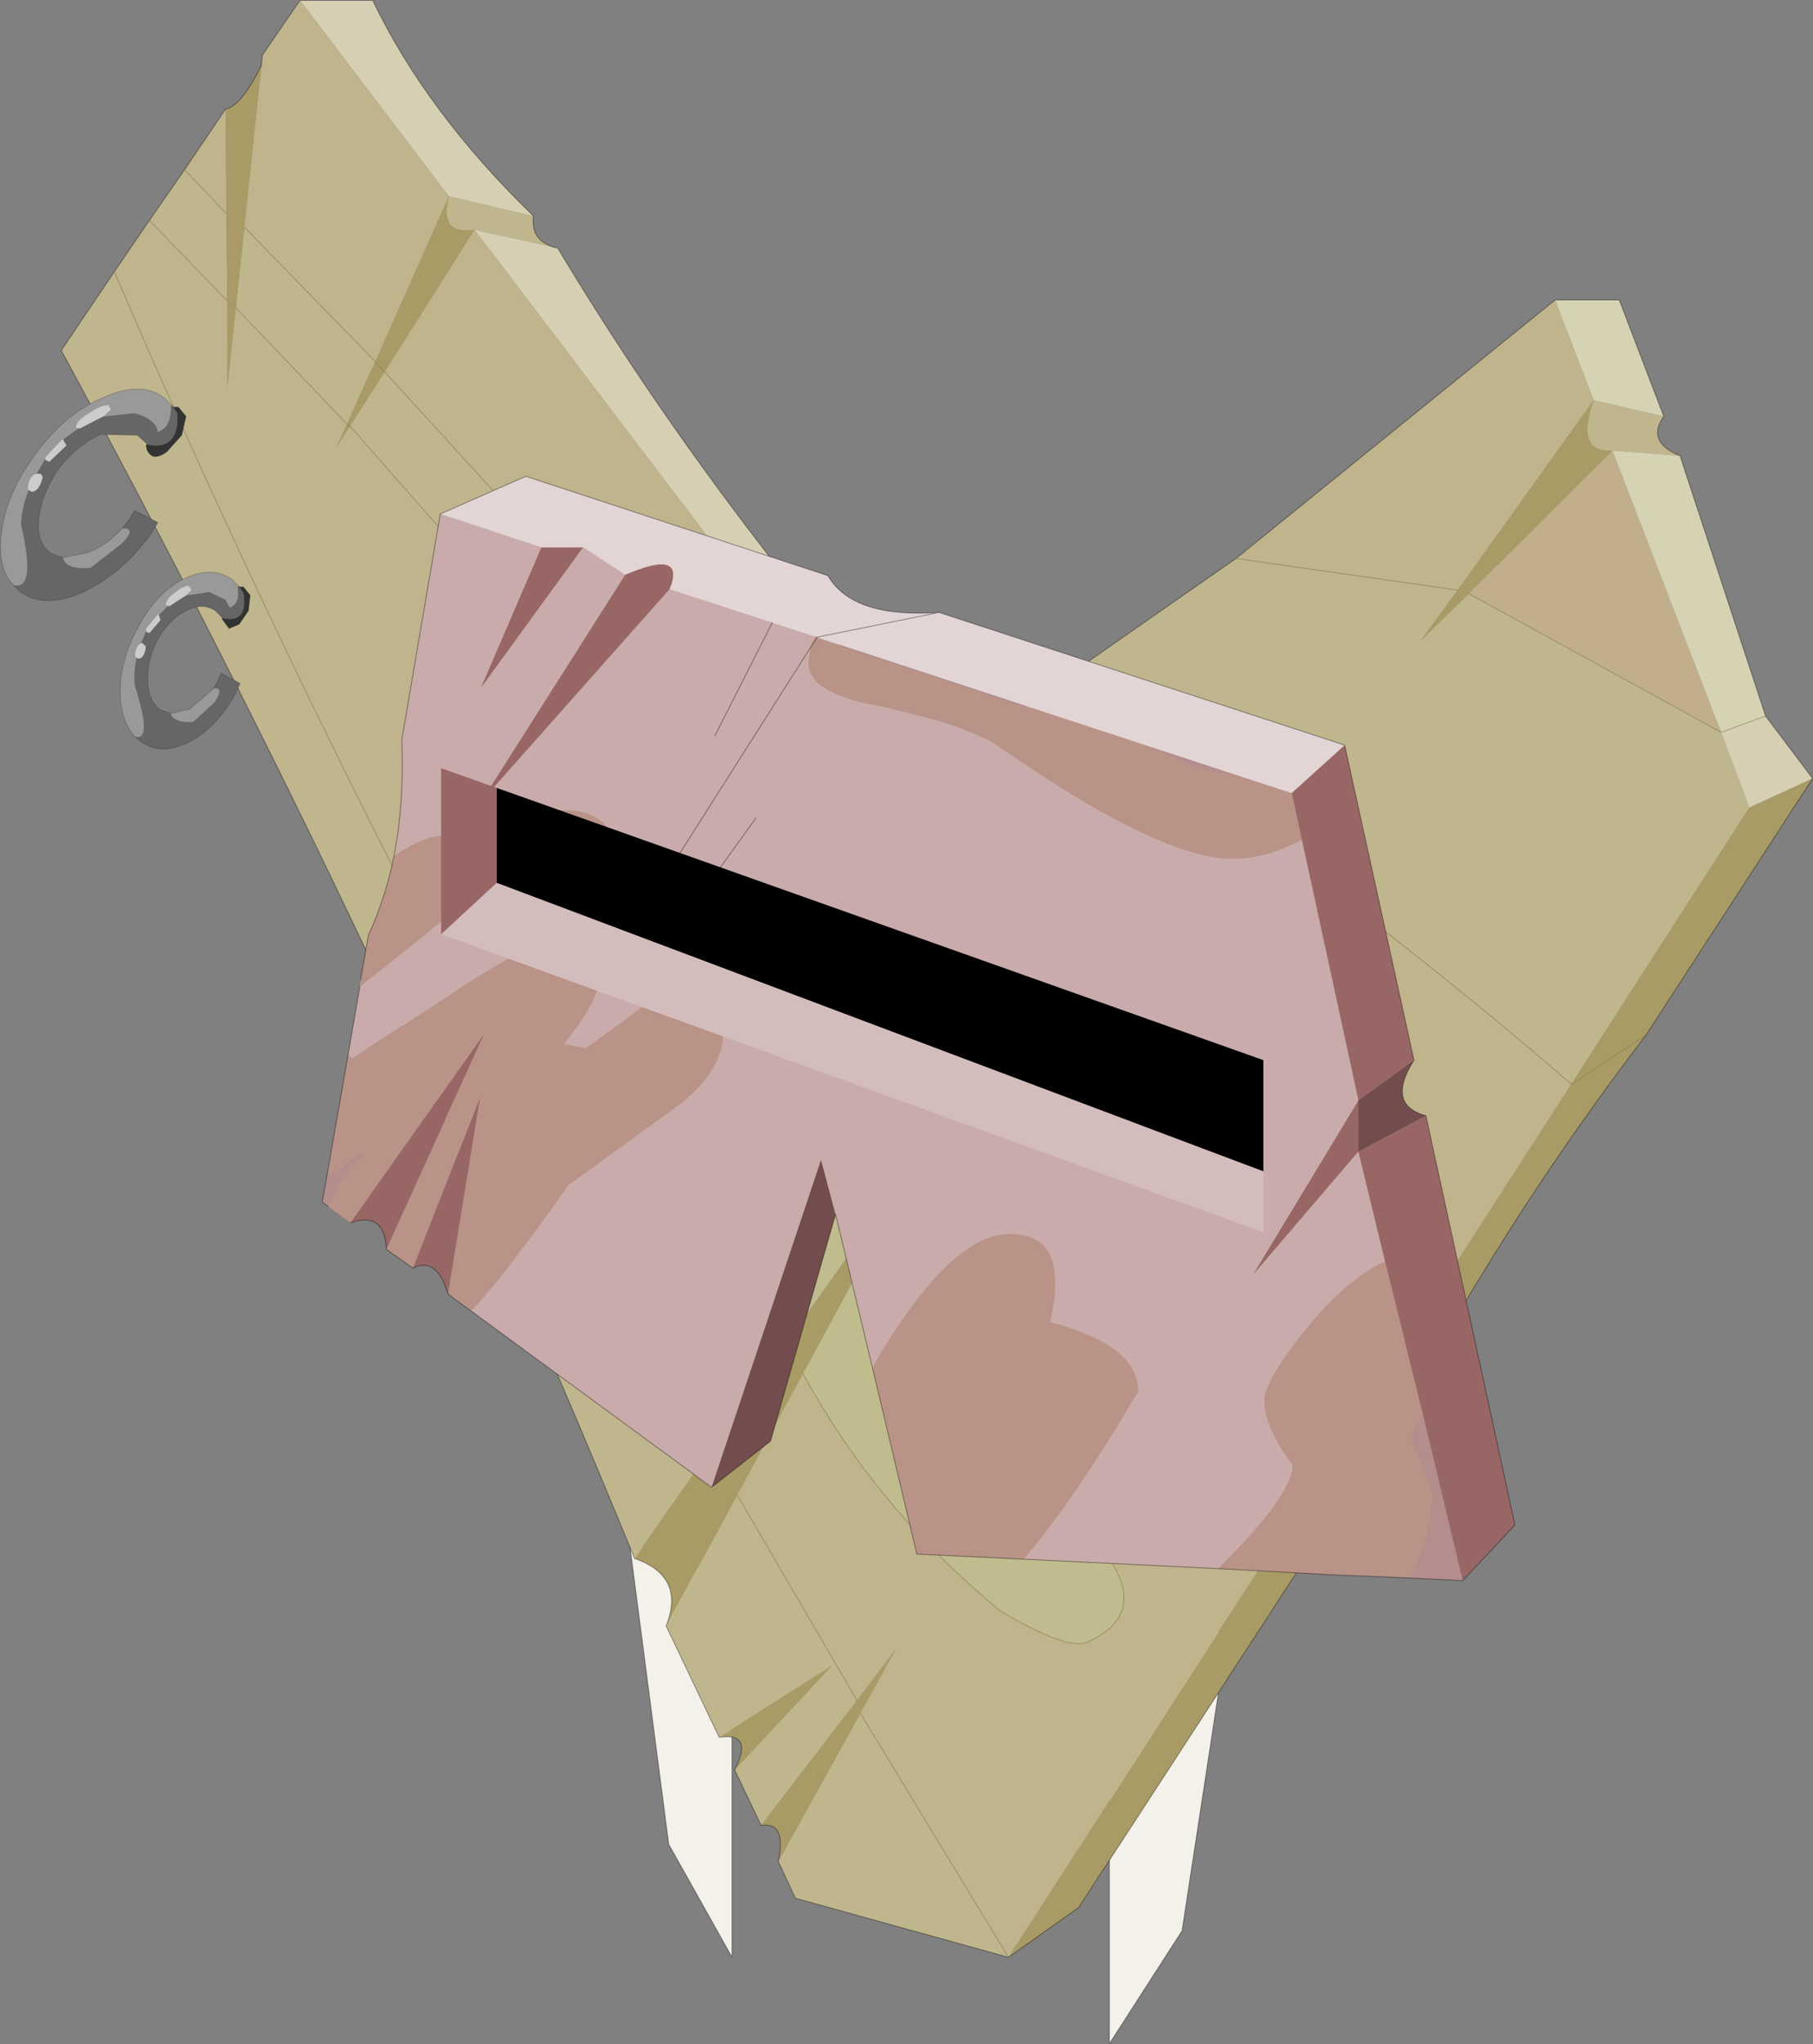 <svg viewBox="0 0 105.95 119.4" xmlns="http://www.w3.org/2000/svg" xmlns:xlink="http://www.w3.org/1999/xlink"><rect x="0" y="0" width="105.95" height="119.4" fill="#808080" stroke="none"/><use transform="translate(.03 .02)" width="105.9" height="119.35" xlink:href="#a"/><defs><g id="a"><path d="m264.75 232.9-6-2.05 2.3 17.65 3.7 6.6v-22.2" fill="#f3f1e9" fill-rule="evenodd" transform="translate(-222 -140.8)"/><path d="M42.75 92.1v22.2l-3.7-6.6-2.3-17.65z" fill="none" stroke="#000" stroke-linecap="round" stroke-linejoin="round" stroke-opacity=".4" stroke-width=".05"/><path d="m286.8 237.95 6.95-2.05-2.7 17.65-4.25 6.6v-22.2" fill="#f3f1e9" fill-rule="evenodd" transform="translate(-222 -140.8)"/><path d="M64.8 97.15v22.2l4.25-6.6 2.7-17.65z" fill="none" stroke="#000" stroke-linecap="round" stroke-linejoin="round" stroke-opacity=".4" stroke-width=".05"/><path d="m283.15 181.1 11.05-7.7 12.95 1.85-2.15 2.95 2.8-2.75 14.75 8.1 1.65 4.4-10.4 16.15q-14.05-12.15-30.65-23m36.05-16q-1.05 1.5.95 2.3l-3.95-.3q-2.2.15-1.1-2.95l4.1.95m-38.3 90-12.45-3.45-1-2.15 4.8-8.65 8.65 14.25m-14.45-7.7-1.55-3.25 5.65-6.05-6.55 4.15-3.1-6.5 4.15-7.65 7 12-5.6 7.3m-7.4-15.6q-14.75-36-33.5-70.55l3.1-4.6q14.75 34.4 34.85 68.8l-4.45 6.35m-28.35-78.15 2.05-2.95 2.45 2.55.05 5.1-4.55-4.7m22.45-.25q-.2 1.45 1.3 1.85l-4.75-1.05q-2.1.35-1.5-1.95l4.95 1.15m47.65 70.85-4.4 6.85q-15.1-22.1-30.9-39.2l-23.05-26.2h-.05l2.05-3.2 56.35 61.75m-58.55-58.7-6.5-6.8.5-4.7 7.65 7.85-1.65 3.65m.2.15h-.05.05" fill="#c0b68d" fill-rule="evenodd" transform="translate(-222 -140.8)"/><path d="m325.15 182.6 2.75 3.65-3.7 1.7-1.65-4.4 2.6-.95m-85.65-41.8h4.25q3.15 6.55 9.4 12.6l-4.95-1.15-8.7-11.45m14.95 14.45h.1q9.2 15.35 22.5 30.1l-2.35 1.75-25-32.9 4.75 1.05" fill="#d6cfb4" fill-rule="evenodd" transform="translate(-222 -140.8)"/><path d="m327.9 186.25-9.75 15q-7.65 10-13.7 21.1l-4.9 7.5L285 252.2l-4.1 2.9 15.5-24 3.15-1.25-3.15 1.25 4.4-6.85 3.65-1.9-3.65 1.9 13-20.15 10.4-16.15 3.7-1.7m-60.45 63.25q.5-2.35-1-2.1l5.6-7.3 2.3-3.05-2.1 3.8-4.8 8.65m-2.55-5.35q1.15-2.2-.9-1.9l6.55-4.15-5.65 6.05m-4-8.4q1.15-2.9-1.85-3.95l4.45-6.35 4.05-5.7 4.85-6.85 3.95-5.6-3.3 6.05-4.15 7.65-3.85 7.1-4.15 7.65m-25.75-88.6q.9-.15 2.1-2.55l-1 9.45-.5 4.7-.5 4.75v-5.15l-.05-5.1-.05-6.1m72.65 28.3-2.8 2.75 2.15-2.95 7.95-11.1q-1.1 3.1 1.1 2.95l-8.4 8.35m10.35 25.8-4.35 2.85 4.35-2.85M242.4 165.7l-.8 1.25.65-1.4.15.15-.15-.15 1.65-3.65 4.3-9.65q-.6 2.3 1.5 1.95l-5.25 8.3-2.05 3.2m2.05-3.2-.55-.6.55.6" fill="#a99b65" fill-rule="evenodd" transform="translate(-222 -140.8)"/><path d="m322.55 183.55-14.75-8.1 8.4-8.35 6.35 16.45" fill="#c1af8c" fill-rule="evenodd" transform="translate(-222 -140.8)"/><path d="m294.2 173.4 18.65-15.1 2.25 5.85-7.95 11.1-12.95-1.85m-65.55-16.75 2.05-3 4.55 4.7v5.15l.5-4.75 6.5 6.8-.65 1.4.8-1.25h.05l23.05 26.2q15.8 17.1 30.9 39.2l-15.5 24-8.65-14.25 2.1-3.8-2.3 3.05-7-12 3.85-7.1q4.25 7.85 11.5 13.85 3.95 2.35 5.1 1.85 4.95-2.2-1.5-7.95-4.2-3.9-10.95-15.4l3.3-6.05-3.95 5.6q-19.2-29.2-19.5-24.5 2.1 10.7 14.65 31.35l-4.05 5.7q-20.1-34.4-34.85-68.8m4.1-5.95 2.4-3.55.05 6.1-2.45-2.55m4.5-6.1.05-.6 2.2-3.2 8.7 11.45-4.3 9.65-7.65-7.85 1-9.45m39.8 40.75 6.1-4.25q16.6 10.85 30.65 23l-13 20.15-56.35-61.75 5.25-8.3 25 32.9 2.35-1.75" fill="#c0b48d" fill-rule="evenodd" transform="translate(-222 -140.8)"/><path d="m272.4 212.9-4.85 6.85Q255 199.1 252.9 188.4q.3-4.7 19.5 24.5m.65.45q6.75 11.5 10.95 15.4 6.45 5.75 1.5 7.95-1.15.5-5.1-1.85-7.25-6-11.5-13.85l4.15-7.65" fill="#c0bc8d" fill-rule="evenodd" transform="translate(-222 -140.8)"/><path d="M312.85 158.3h3.75l2.6 6.8-4.1-.95-2.25-5.85m7.3 9.1 5 15.2-2.6.95-6.35-16.45 3.95.3" fill="#d6d3b4" fill-rule="evenodd" transform="translate(-222 -140.8)"/><path d="M90.85 17.5h3.75l2.6 6.8q-1.05 1.5.95 2.3l5 15.2 2.75 3.65-9.75 15q-7.65 10-13.7 21.1l-4.9 7.5L63 111.4l-4.1 2.9M17.5 0h4.25q3.15 6.55 9.4 12.6-.2 1.45 1.3 1.85h.1q9.2 15.35 22.5 30.1M61.15 40.3l11.05-7.7 18.65-15.1M58.9 114.3l-12.45-3.45-1-2.15q.5-2.35-1-2.1l-1.55-3.25q1.15-2.2-.9-1.9l-3.1-6.5q1.15-2.9-1.85-3.95Q22.3 55 3.55 20.45l3.1-4.6 2.05-3 2.05-2.95 2.4-3.55q.9-.15 2.1-2.55l.05-.6L17.5 0m37.55 44.55 6.1-4.25m-8.45 6 2.35-1.75" fill="none" stroke="#000" stroke-linecap="round" stroke-linejoin="round" stroke-opacity=".4" stroke-width=".05"/><path d="M61.15 40.3q16.6 10.85 30.65 23l4.35-2.85m4.4-17.7-14.75-8.1m-.65-.2L72.2 32.6m28.35 10.15 2.6-.95m-52.1 30.75Q57.8 84.05 62 87.95q6.45 5.75 1.5 7.95-1.15.5-5.1-1.85-7.25-6-11.5-13.85m-3.85 7.1 7 12m.2.75 8.65 14.25m15.5-24 3.15-1.25M74.4 90.3Q59.3 68.2 43.5 51.1L20.45 24.9m-.2-.15-6.5-6.8m-.5-.4-4.55-4.7m70.1 70.6 3.65-1.9m-3.65 1.9L22.45 21.7m-2.05 3.2h.05m-9.7-15 2.45 2.55m8.7 8.65.55.6m-2.05 3.2-.15-.15m1.65-3.65-7.65-7.85m-7.6 2.6q14.75 34.4 34.85 68.8m4.05-5.7Q33 58.3 30.9 47.6q.3-4.7 19.5 24.5" fill="none" stroke="#7d7346" stroke-linecap="round" stroke-linejoin="round" stroke-opacity=".498" stroke-width=".05"/><path d="m256.05 172.75-6 8.25 3.55-8.25h2.45m46.85 41.7-1.55-6.4-6.2 7.25 6.2-10.25-3.3-15.2-.6-2.75 3.1-2.8 4.05 18.4-3.25 2.35v3l3.95-2.1 5.2 23.9-3.05 3.25-2.3-9.6-2.25-9.05m-44.4-40.1q3.6-1.55 2.6.85l-11.05 12.45 8.45-13.3m-16.05 37.85 7.85-11.1-5.75 12.65q-.1-2.25-2.1-1.55m3.65 2.65 3.95-10.05-1.9 11.55q-.65-2.2-2.05-1.5" fill="#966" fill-rule="evenodd" transform="translate(-222 -140.8)"/><path d="m269.7 178.05-.05-.05h.05v.05-.05l25 8.2-.65-.2h-.3q-1.5 0-4.2-1.45l-19.85-6.5m-28.65 31.55 2-1.4.05.15q-1.5 1.5-1.95 2.9l-.35-.25.25-1.4m7.75 7.25.7.5-.7-.5m58.65 16.25-3.05-.15.35-.75q.95-2.2.95-4.35l-1.2-2.9q0-.65.65-1.45l2.3 9.6" fill="#b48d8d" fill-rule="evenodd" transform="translate(-222 -140.8)"/><path d="m263.55 227.65 6.4-19.15.85 3.2-3.8 13.25-3.45 2.7m41.05-24.95q-1.65 2.6.7 3.25l-3.95 2.1v-3l3.25-2.35" fill="#734d4d" fill-rule="evenodd" transform="translate(-222 -140.8)"/><path d="M245 190.75q1.75-1.15 2.8-1.15 2.45 0 2.45 2.4 0 .8-7.25 6.4l.05-.4v-.05l.45-2.55q1-2.15 1.5-4.65m-2.7 11.7.25.15 5.3-3.45q5.15-3.45 6.6-3.45 2.25 0 2.5 2.45 0 1.05-2 3.6l1.25.25 2.35-1.7q2.1-1.7 3.15-1.7 2.55 0 2.55 2.4 0 2.6-3.25 4.8l-5.8 4.2q-3.55 5.05-5.7 7.35l-.7-.5-.65-.5 1.9-11.55-3.95 10.05-1.55-1.1 5.75-12.65-7.85 11.1-1.3-.95q.45-1.4 1.95-2.9l-.05-.15-2 1.4 1.25-7.15m30.65 18.2.45-.8q4.25-7 7.55-7 2.45 0 2.65 2.25.15 1.15-.25 2.9 5.15 1.35 5.15 4.05-3.75 6.35-6.7 9.8l-6.25-.3-2.6-10.9m20.2 11.75q4.35-4.3 4.35-6.05-1.65-2.2-1.65-3.75 0-1.3 2.9-4.75 2.1-2.45 4.15-3.4l2.25 9.05q-.65.8-.65 1.45l1.2 2.9q0 2.15-.95 4.35l-.35.75-4.8-.2-6.45-.35m4.9-42.55q-2.15 1.1-4.05 1.1-4.25 0-13.65-6.55-1.95-1.35-7.2-2.4-3.95-.75-3.95-2.5l.1-.85q.1-.4.3-.65h.05l.05.05-.4.6.4-.6 19.85 6.5q2.7 1.45 4.2 1.45h.3l.65.2 2.75.9.6 2.75m-42.35 3.55q-4.45 0-4.45-2.65t3.8-2.65q2.8 0 3.05 2.9 0 2.4-2.4 2.4m39.25 13.8q0 .95-1.15 2.25-1.25 1.4-2.45 1.4-1.6 0-2.25-1.15-.35-.65-.35-1.3 0-.7 1.05-2.05 1.3-1.6 2.65-1.6 2.25 0 2.5 2.45" fill="#b99388" fill-rule="evenodd" transform="translate(-222 -140.8)"/><path d="m258.5 174.35-2.45-1.6h-2.45l-5.9-1.95 5-2.2 17.65 5.8q1.45 2.5 6.5 2.15L269.7 178l7.15-1.45 23.7 7.75-3.1 2.8-2.75-.9-25-8.2-2.6-.85-6-1.95q1-2.4-2.6-.85" fill="#e3d5d5" fill-rule="evenodd" transform="translate(-222 -140.8)"/><path d="m256.05 172.75 2.45 1.6-8.45 13.3 11.05-12.45 6 1.95 2.6.85h-.1q-.2.25-.3.65l-.1.85q0 1.75 3.95 2.5 5.25 1.05 7.2 2.4 9.4 6.55 13.65 6.55 1.9 0 4.05-1.1l3.3 15.2-6.2 10.25 6.2-7.25 1.55 6.4q-2.05.95-4.15 3.4-2.9 3.45-2.9 4.75 0 1.55 1.65 3.75 0 1.75-4.35 6.05l-11.35-.55q2.95-3.45 6.7-9.8 0-2.7-5.15-4.05.4-1.75.25-2.9-.2-2.25-2.65-2.25-3.3 0-7.55 7l-.45.8-2.15-8.95-.85-3.2-6.4 19.15-14.05-10.3q2.15-2.3 5.7-7.35l5.8-4.2q3.25-2.2 3.25-4.8 0-2.4-2.55-2.4-1.05 0-3.15 1.7l-2.35 1.7-1.25-.25q2-2.55 2-3.6-.25-2.45-2.5-2.45-1.45 0-6.6 3.45l-5.3 3.45-.25-.15.7-4.05q7.25-5.6 7.25-6.4 0-2.4-2.45-2.4-1.05 0-2.8 1.15.6-3.1.45-6.75l2.25-13.2 5.9 1.95-3.55 8.25 6-8.25m3.5 21.25 9.75-15.35-9.75 15.35m4.2-10.25 3.35-6.6-3.35 6.6m-8.05 9.65q2.4 0 2.4-2.4-.25-2.9-3.05-2.9-3.8 0-3.8 2.65t4.45 2.65m3.65 4.6 6.8-9.45-6.8 9.45m35.6 9.2q-.25-2.45-2.5-2.45-1.35 0-2.65 1.6-1.05 1.35-1.05 2.05 0 .65.35 1.3.65 1.15 2.25 1.15 1.2 0 2.45-1.4 1.15-1.3 1.15-2.25" fill="#c9abab" fill-rule="evenodd" transform="translate(-222 -140.8)"/><path d="m27.5 76.55 14.05 10.3 3.45-2.7 3.8-13.25 2.15 8.95 2.6 10.9 6.25.3 11.35.55m-16.3-55.85q-5.05.35-6.5-2.15L30.7 27.8m47.85 15.7-23.7-7.75M18.8 70.2l.35.25m3.4 2.5 1.55 1.1m2.05 1.5.65.5.7.5m-1.35-1q-.65-2.2-2.05-1.5m-1.55-1.1q-.1-2.25-2.1-1.55m58.1-27.9 4.05 18.4q-1.65 2.6.7 3.25l5.2 23.9-3.05 3.25-3.05-.15-4.8-.2M25.7 30l-2.25 13.2q.15 3.65-.45 6.75-.5 2.5-1.5 4.65l-.45 2.55v.05m-.05.4-.7 4.05-1.25 7.15-.25 1.4m11.9-42.4-5 2.2M47.3 37.85 37.55 53.2m10.15-16 7.15-1.45m-7.15 1.5v-.05m-.05 0h.05m0 .05-.4.6m-2.2-1.5-3.35 6.6m2.4 4.8-6.8 9.45M77.6 91.95l-6.45-.35" fill="none" stroke="#000" stroke-linecap="round" stroke-linejoin="round" stroke-opacity=".4" stroke-width=".05"/><path d="M295.8 209.2 251 192.35v-5.55l44.8 15.9v6.5" fill-rule="evenodd" transform="translate(-222 -140.8)"/><path d="m251 192.35-3.25 3v-9.7l3.25 1.15v5.55" fill="#966" fill-rule="evenodd" transform="translate(-222 -140.8)"/><path d="M295.8 209.2v3.55l-48.05-17.4 3.25-3 44.8 16.85" fill="#d3bcbc" fill-rule="evenodd" transform="translate(-222 -140.8)"/><path d="m232.85 175.55 1.35-.2.95.45.25.45q.6-.2.45-1.15v-.15l.1.1.25.35q.3 1.8-1.2 1.5l-.45-.45q-.75-.5-1.7 0-1 .5-1.65 1.65-.65 1.25-.6 2.45t.75 1.7l.6.2q.15.55 1.3.5l1.25-1.15q.6-.9-.05-.8l.25-.45.2-.45 1.1.6-.3.65q-1.1 1.95-2.65 2.75-1.65.85-2.85 0l-.35-.3q1.05.3 0-2.95-.1-.75.1-1.65l.1.05q.35 0 .45-.7l-.2-.2h-.1l.3-.7.05.05.15.05.65-.75-.1-.3.55-.55.05.05 1-.65" fill="#666" fill-rule="evenodd" transform="translate(-222 -140.8)"/><path d="m232.85 175.55.3-.3-.15-.25q-.35 0-.8.4-.5.3-.55.75h.15l-.55.55-.05-.05-.7.85v.15l-.3.7q-.25.1-.35.65l.05.15.05.05q-.2.9-.1 1.65 1.05 3.25 0 2.95-.8-.85-.85-2.45-.05-2 1.05-3.95 1.05-2 2.65-2.8t2.8 0l.35.35v.15q.15.95-.45 1.15l-.25-.45-.95-.45-1.35.2m-.9 6.9 1.1-.25 1.4-1.2q.65-.1.05.8l-1.25 1.15q-1.15.05-1.3-.5" fill="#999" fill-rule="evenodd" transform="translate(-222 -140.8)"/><path d="M231.8 176.15h-.15q.05-.45.55-.75.45-.4.8-.4l.15.25-.3.3-1 .65-.05-.05m-1.85 3.05-.05-.05-.05-.15q.1-.55.35-.65h.1l.2.2q-.1.7-.45.7l-.1-.05m.55-1.55v-.15l.7-.85.05.05.1.3-.65.75-.15-.05-.05-.05" fill="#ccc" fill-rule="evenodd" transform="translate(-222 -140.8)"/><path d="M235.95 175.05h.25l.4.5-.1.9-.55.8-.6.25-.4-.55v-.1l.05.05q1.5.3 1.2-1.5l-.25-.35" fill="#333" fill-rule="evenodd" transform="translate(-222 -140.8)"/><path d="m13.85 34.15-.35-.35q-1.2-.8-2.8 0t-2.65 2.8Q6.95 38.55 7 40.55q.05 1.6.85 2.45m5.1-6.95-.4-.4q-.75-.5-1.7 0-1 .5-1.65 1.65-.65 1.25-.6 2.45t.75 1.7l.6.2 1.1-.25 1.4-1.2.25-.45.2-.45 1.1.6-.3.65q-1.1 1.95-2.65 2.75-1.65.85-2.85 0l-.35-.3m6.1-8.75-.1-.1m-.9 1.9.05.05q1.5.3 1.2-1.5l-.25-.35" fill="none" stroke="#000" stroke-linecap="round" stroke-linejoin="round" stroke-opacity=".188" stroke-width=".05"/><path d="m228 165.1 1.8-.2q.8.2 1.1.55.25.2.3.55.75-.25.75-1.45v-.15l.15.15.25.4q.1 2.2-1.8 1.8v-.05l-.55-.5-2.15-.05q-1.35.6-2.45 2-1 1.45-1.15 2.85-.2 1.45.7 2.1l.7.25q.15.7 1.6.6l1.8-1.4q.95-.95.05-.9l.4-.5.35-.55 1.35.7-.5.8q-1.75 2.3-3.95 3.3-2.2.95-3.6-.05l-.4-.4q1.35.35.45-3.5 0-.95.45-2.05l.15.1q.45 0 .65-.8 0-.25-.2-.25h-.15l.5-.85.05.05.2.1 1-.95-.2-.35.9-.65h.1l1.35-.7" fill="#666" fill-rule="evenodd" transform="translate(-222 -140.8)"/><path d="m228 165.1.45-.4-.15-.25q-.45 0-1.1.45-.75.4-.8.85l.15.05-.9.65h-.05l-.95 1-.05.15-.5.85q-.4.1-.5.75v.2h.05q-.45 1.1-.45 2.05.9 3.85-.45 3.5-.95-1-.7-3 .25-2.3 2-4.65 1.7-2.35 3.95-3.3 2.2-1 3.55 0l.4.4v.15q0 1.2-.75 1.45-.05-.35-.3-.55-.3-.35-1.1-.55l-1.8.2m-2.35 8.25 1.45-.3q1.1-.4 2-1.4.9-.05-.05.9l-1.8 1.4q-1.45.1-1.6-.6" fill="#999" fill-rule="evenodd" transform="translate(-222 -140.8)"/><path d="m226.55 165.8-.15-.05q.05-.45.8-.85.65-.45 1.1-.45l.15.25-.45.4-1.35.7h-.1m-2.9 3.6h-.05v-.2q.1-.65.5-.75h.15q.2 0 .2.25-.2.8-.65.8l-.15-.1m.95-1.8.05-.15.95-1h.05l.2.35-1 .95-.2-.1-.05-.05" fill="#ccc" fill-rule="evenodd" transform="translate(-222 -140.8)"/><path d="M232.1 164.55h.3l.45.55-.25 1.1-.85.95q-.45.35-.8.3-.4-.15-.45-.65l.05-.1v.05q1.9.4 1.8-1.8l-.25-.4" fill="#333" fill-rule="evenodd" transform="translate(-222 -140.8)"/><path d="m9.95 23.6-.4-.4q-1.35-1-3.55 0-2.25.95-3.95 3.3-1.75 2.35-2 4.65-.25 2 .7 3m7.8-8.25L8 25.4l-2.15-.05q-1.35.6-2.45 2-1 1.45-1.15 2.85-.2 1.45.7 2.1l.7.25 1.45-.3q1.1-.4 2-1.4l.4-.5.35-.55 1.35.7-.5.8q-1.75 2.3-3.95 3.3-2.2.95-3.6-.05l-.4-.4m9.35-10.4-.15-.15m-1.4 2.3v.05q1.9.4 1.8-1.8l-.25-.4" fill="none" stroke="#000" stroke-linecap="round" stroke-linejoin="round" stroke-opacity=".188" stroke-width=".05"/></g></defs></svg>